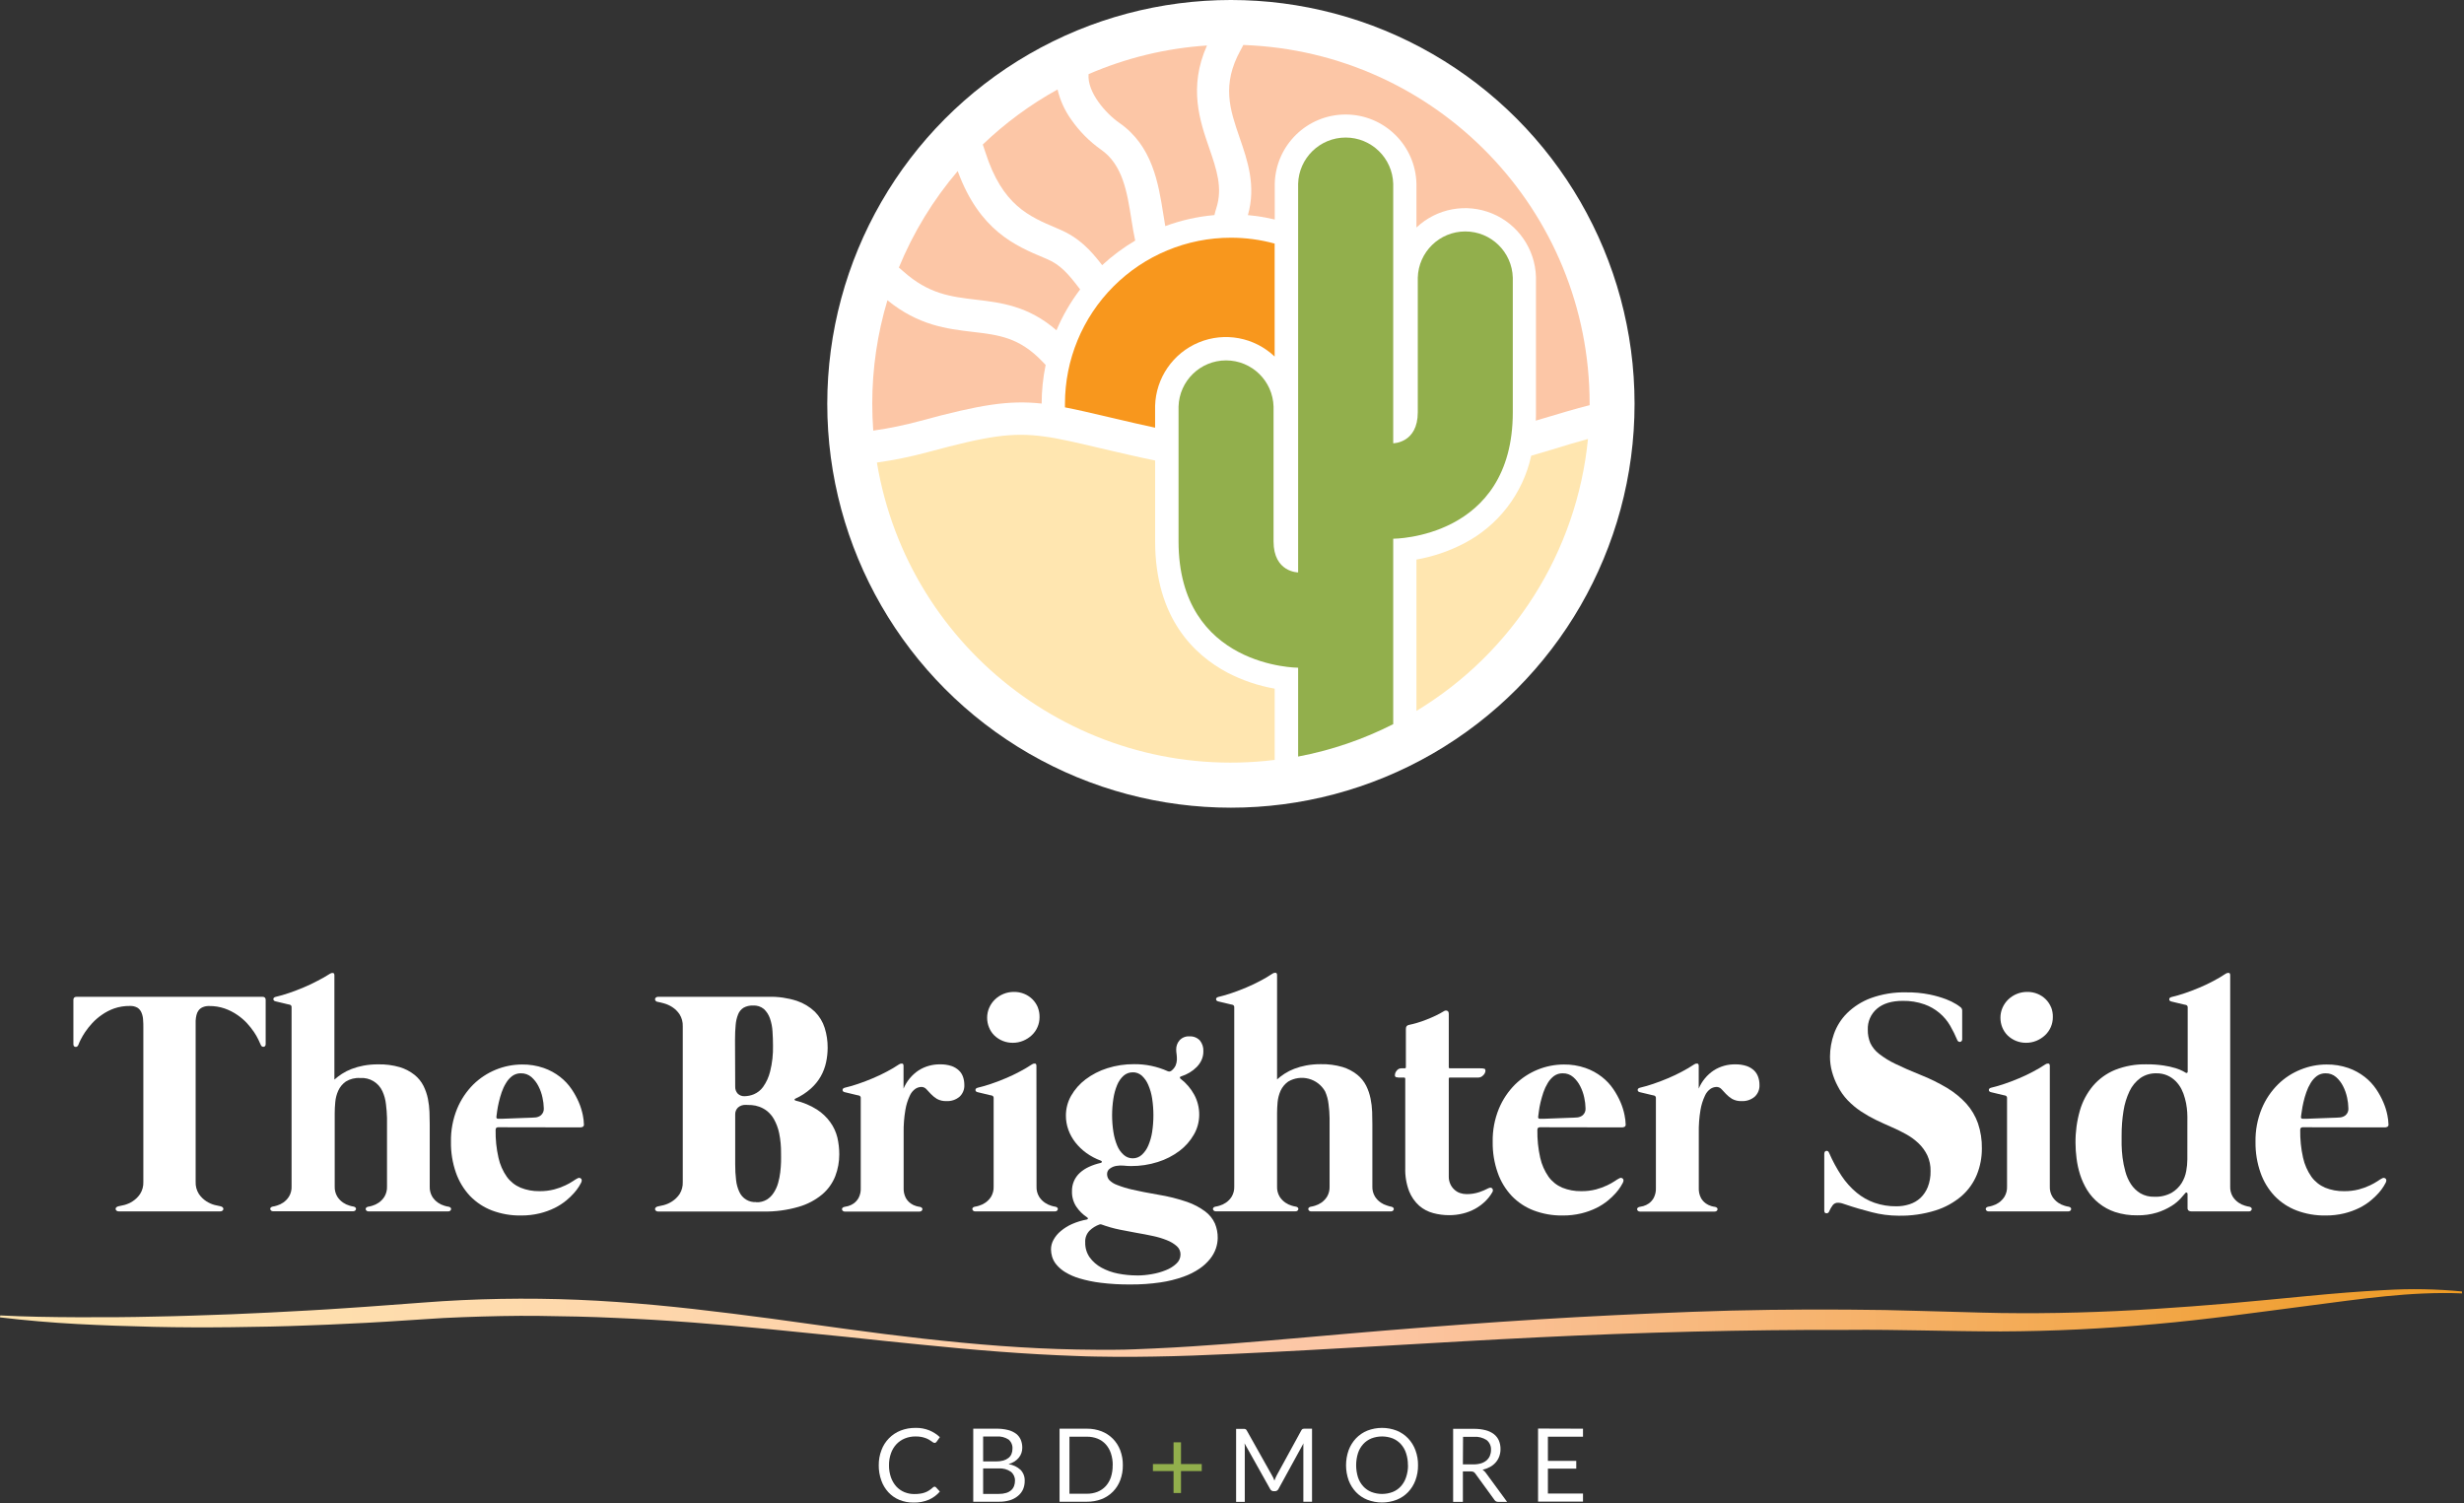 <?xml version="1.0" encoding="UTF-8"?>
<svg width="500px" height="305px" viewBox="0 0 500 305" version="1.1" xmlns="http://www.w3.org/2000/svg" xmlns:xlink="http://www.w3.org/1999/xlink">
    <rect x="0" y="0" width="500" height="305" fill="#333333" stroke="none"/>
    <!-- Generator: Sketch 52.6 (67491) - http://www.bohemiancoding.com/sketch -->
    <title>5</title>
    <desc>Created with Sketch.</desc>
    <defs>
        <linearGradient x1="0%" y1="50.159%" x2="99.991%" y2="50.159%" id="linearGradient-1">
            <stop stop-color="#FFE6B0" offset="0%"></stop>
            <stop stop-color="#FCC6A6" offset="55%"></stop>
            <stop stop-color="#EE9A22" offset="100%"></stop>
        </linearGradient>
    </defs>
    <g id="Page-1" stroke="none" stroke-width="1" fill="none" fill-rule="evenodd">
        <g id="Desktop" transform="translate(-830, -80)">
            <g id="5" transform="translate(830, 80)">
                <ellipse id="Oval" fill="#FFFFFF" cx="249.779" cy="81.951" rx="81.909" ry="81.951"></ellipse>
                <path d="M198.07,60.815 C203.056,61.399 208.675,62.062 214.38,67.029 C215.627,64.07 217.243,61.281 219.188,58.727 C216.823,55.648 215.278,53.738 212.301,52.498 L211.937,52.349 C206.047,49.883 198.789,46.819 194.338,34.719 C189.349,40.571 185.32,47.179 182.4,54.294 C182.707,54.551 183.02,54.814 183.326,55.092 C188.49,59.682 192.927,60.202 198.07,60.815 Z" id="Path" fill="#FCC6A6"></path>
                <path d="M251.56,27.977 C253.141,32.552 254.922,37.712 253.226,43.655 C255.062,43.82 256.883,44.118 258.675,44.546 L258.675,37.305 C258.849,29.486 265.235,23.238 273.052,23.238 C280.869,23.238 287.255,29.486 287.429,37.305 L287.429,46.17 C291.547,42.276 297.566,41.165 302.802,43.331 C308.038,45.497 311.515,50.538 311.681,56.204 L311.681,56.347 L311.681,83.668 C311.681,84.246 311.681,84.801 311.645,85.357 L313.105,84.923 C316.553,83.889 319.687,82.949 322.571,82.222 L322.571,81.951 C322.583,42.696 291.504,10.492 252.293,9.129 C252.123,9.471 251.944,9.841 251.745,10.169 C247.863,17.21 249.566,22.198 251.56,27.977 Z" id="Path" fill="#FCC6A6"></path>
                <path d="M211.375,81.894 C211.377,79.26 211.649,76.634 212.187,74.055 L211.574,73.421 C206.838,68.433 202.635,67.969 197.329,67.342 C192.172,66.737 186.368,66.045 180.078,60.929 C178.031,67.748 176.995,74.831 177.001,81.951 C177.001,83.775 177.073,85.592 177.201,87.381 C180.404,86.931 183.575,86.279 186.695,85.429 C198.974,82.086 204.786,81.181 211.375,81.894 Z" id="Path" fill="#FCC6A6"></path>
                <path d="M310.719,92.476 C309.038,100.155 304.025,106.685 297.044,110.292 C294.024,111.862 290.781,112.96 287.429,113.548 L287.429,144.262 C307.078,132.386 319.978,111.934 322.236,89.077 C320.014,89.683 317.614,90.403 315,91.215 L310.719,92.476 Z" id="Path" fill="#FFE6B0"></path>
                <path d="M249.06,136.488 C242.372,132.924 234.402,125.456 234.402,109.843 L234.402,93.453 C230.897,92.74 227.991,92.027 225.855,91.55 L223.44,90.987 C220.962,90.403 218.839,89.904 216.923,89.49 C215.007,89.077 213.462,88.778 211.937,88.585 C205.363,87.673 200.406,88.479 188.362,91.728 C184.936,92.657 181.456,93.371 177.942,93.866 C184.363,132.357 219.947,158.959 258.661,154.21 L258.661,139.744 C255.313,139.155 252.076,138.056 249.06,136.488 Z" id="Path" fill="#FFE6B0"></path>
                <path d="M227.144,24.942 C233.86,29.588 235.071,37.234 236.047,43.377 C236.182,44.239 236.318,45.087 236.46,45.885 C239.669,44.697 243.023,43.944 246.432,43.648 C246.538,43.185 246.667,42.707 246.823,42.223 C248.148,38.125 246.866,34.384 245.399,30.108 C243.483,24.557 241.125,17.758 244.922,9.236 C236.64,9.778 228.513,11.743 220.897,15.043 C220.577,18.678 224.359,23.01 227.144,24.942 Z" id="Path" fill="#FCC6A6"></path>
                <path d="M214.473,46.32 L214.843,46.477 C218.967,48.209 221.254,50.703 223.654,53.81 C225.703,51.912 227.95,50.24 230.356,48.821 C230.05,47.432 229.815,45.971 229.573,44.432 C228.718,39.016 227.828,33.415 223.419,30.365 C221.054,28.689 219,26.612 217.35,24.229 C216.046,22.404 215.112,20.342 214.601,18.157 C209.081,21.205 203.981,24.959 199.43,29.324 C199.608,29.844 199.793,30.372 199.964,30.92 C203.405,41.652 208.782,43.911 214.473,46.32 Z" id="Path" fill="#FCC6A6"></path>
                <path d="M249.779,48.237 C240.844,48.237 232.276,51.79 225.96,58.113 C219.644,64.436 216.098,73.011 216.104,81.951 C216.104,82.186 216.104,82.421 216.104,82.664 C218.654,83.155 221.503,83.825 224.964,84.638 L227.365,85.2 C229.16,85.621 231.546,86.177 234.395,86.79 L234.395,82.379 C234.549,76.704 238.027,71.652 243.27,69.484 C248.514,67.317 254.542,68.441 258.654,72.352 L258.654,49.427 C255.762,48.637 252.777,48.236 249.779,48.237 Z" id="Path" fill="#F8971D"></path>
                <path d="M306.98,83.668 L306.98,56.354 C306.838,51.129 302.564,46.967 297.34,46.967 C292.116,46.967 287.841,51.129 287.699,56.354 L287.699,83.668 C287.699,89.946 282.714,89.954 282.714,89.954 L282.714,37.305 C282.572,32.077 278.294,27.912 273.066,27.912 C267.838,27.912 263.561,32.077 263.419,37.305 L263.419,116.157 C263.419,116.157 258.433,116.157 258.433,109.871 L258.433,82.521 C258.291,77.296 254.017,73.134 248.793,73.134 C243.569,73.134 239.294,77.296 239.152,82.521 L239.152,109.843 C239.152,135.497 263.419,135.497 263.419,135.497 L263.419,153.526 C270.129,152.258 276.626,150.044 282.714,146.949 L282.714,109.323 C282.714,109.323 306.98,109.337 306.98,83.668 Z" id="Path" fill="#92AF4C"></path>
                <path d="M0.036,266.939 C5.235,267.203 10.449,267.281 15.655,267.303 C20.862,267.324 26.068,267.303 31.275,267.174 C33.882,267.139 36.481,267.053 39.11,266.975 C41.738,266.896 44.309,266.797 46.909,266.704 C52.115,266.497 57.308,266.227 62.507,265.934 C65.107,265.799 67.699,265.628 70.299,265.45 C72.899,265.272 75.491,265.108 78.084,264.901 L85.869,264.324 L89.801,264.046 C91.104,263.96 92.415,263.903 93.725,263.832 C104.203,263.339 114.701,263.463 125.164,264.203 C135.613,264.915 145.997,266.198 156.346,267.566 L171.852,269.704 C177.023,270.417 182.187,271.065 187.365,271.65 C197.721,272.811 208.105,273.666 218.511,273.852 C219.815,273.852 221.111,273.901 222.415,273.901 C223.718,273.901 225.014,273.901 226.311,273.901 C227.607,273.901 228.91,273.859 230.214,273.809 L234.11,273.645 C239.302,273.417 244.501,273.053 249.694,272.669 C260.078,271.863 270.463,270.866 280.855,270.018 C291.246,269.17 301.667,268.393 312.087,267.744 C322.507,267.096 332.942,266.604 343.383,266.205 C353.825,265.806 364.274,265.692 374.722,265.756 L382.557,265.842 L390.392,266.041 L398.226,266.255 C400.819,266.341 403.412,266.398 406.004,266.447 C411.189,266.519 416.377,266.483 421.567,266.341 C426.757,266.198 431.947,265.96 437.137,265.628 C442.322,265.293 447.507,264.915 452.692,264.459 C457.877,264.003 463.063,263.497 468.255,262.998 C473.447,262.5 478.661,262.058 483.925,261.794 C489.147,261.474 494.386,261.567 499.594,262.072 L499.594,262.464 C489.181,262.036 478.86,263.625 468.533,264.958 C458.205,266.291 447.842,267.773 437.415,268.685 C432.191,269.16 426.968,269.524 421.745,269.775 C416.522,270.027 411.284,270.163 406.033,270.182 C395.52,270.182 385.178,269.768 374.758,269.875 C353.953,269.818 333.134,270.36 312.329,271.372 C291.524,272.384 270.726,273.816 249.865,274.757 C244.651,274.999 239.43,275.205 234.195,275.284 L230.271,275.334 C228.967,275.334 227.657,275.334 226.353,275.334 C225.05,275.334 223.739,275.298 222.429,275.284 C221.118,275.27 219.815,275.22 218.511,275.17 C208.063,274.814 197.65,273.951 187.265,272.897 C182.07,272.384 176.88,271.847 171.695,271.286 L156.14,269.725 C145.762,268.728 135.392,267.873 125.014,267.445 C119.829,267.196 114.644,267.096 109.459,267.032 C104.274,266.968 99.095,267.103 93.917,267.288 C92.621,267.345 91.325,267.388 90.036,267.459 L86.154,267.702 L78.319,268.208 C75.712,268.386 73.098,268.493 70.484,268.621 C67.87,268.749 65.264,268.877 62.65,268.956 C57.429,269.17 52.201,269.269 46.98,269.326 C41.759,269.383 36.531,269.376 31.311,269.255 C26.09,269.134 20.869,268.956 15.641,268.678 C10.413,268.4 5.192,267.944 0,267.331 L0.036,266.939 Z" id="Path" fill="url(#linearGradient-1)"></path>
                <path d="M53.91,202.889 L53.91,211.861 C53.91,212.203 53.768,212.388 53.49,212.424 C53.212,212.46 53.006,212.296 52.877,211.954 L52.429,210.97 C52.166,210.426 51.863,209.902 51.524,209.402 C51.094,208.772 50.618,208.174 50.1,207.614 C49.512,206.986 48.855,206.427 48.141,205.946 C47.35,205.403 46.49,204.966 45.584,204.649 C44.574,204.303 43.511,204.134 42.443,204.15 C41.991,204.133 41.541,204.216 41.125,204.393 C40.8,204.533 40.516,204.754 40.299,205.034 C40.087,205.317 39.939,205.643 39.865,205.989 C39.777,206.359 39.722,206.736 39.701,207.115 L39.701,239.824 C39.664,240.688 39.89,241.543 40.349,242.275 C40.743,242.865 41.252,243.369 41.845,243.758 C42.366,244.1 42.938,244.357 43.54,244.52 C44.095,244.656 44.509,244.748 44.765,244.791 C44.93,244.819 45.082,244.899 45.199,245.019 C45.291,245.105 45.338,245.229 45.328,245.354 C45.315,245.481 45.251,245.597 45.15,245.675 C45.012,245.782 44.84,245.836 44.665,245.824 L24.124,245.824 C23.95,245.836 23.777,245.782 23.64,245.675 C23.539,245.597 23.474,245.481 23.462,245.354 C23.451,245.229 23.498,245.105 23.59,245.019 C23.708,244.9 23.86,244.821 24.024,244.791 C24.281,244.748 24.694,244.656 25.249,244.52 C25.851,244.357 26.423,244.1 26.944,243.758 C27.537,243.369 28.046,242.865 28.44,242.275 C28.899,241.543 29.125,240.688 29.088,239.824 L29.088,230.083 C29.088,228.365 29.088,226.591 29.088,224.774 C29.088,222.956 29.088,221.161 29.088,219.386 L29.088,208.569 C29.088,208.027 29.088,207.5 29.038,206.972 C29.021,206.483 28.918,206 28.732,205.547 C28.577,205.134 28.302,204.776 27.942,204.521 C27.459,204.239 26.904,204.105 26.346,204.136 C25.271,204.121 24.202,204.29 23.184,204.635 C22.285,204.955 21.435,205.397 20.655,205.946 C19.944,206.435 19.289,207.001 18.704,207.635 C18.186,208.196 17.709,208.793 17.279,209.424 C16.941,209.927 16.634,210.451 16.36,210.992 C16.196,211.311 16.051,211.639 15.926,211.975 C15.798,212.317 15.591,212.474 15.313,212.445 C15.036,212.417 14.893,212.224 14.893,211.882 L14.893,202.889 C14.893,202.483 15.121,202.276 15.57,202.276 L53.234,202.276 C53.682,202.276 53.91,202.483 53.91,202.889 Z" id="Path" fill="#FFFFFF"></path>
                <path d="M91.083,244.884 C91.225,244.915 91.354,244.99 91.453,245.097 C91.523,245.183 91.551,245.295 91.531,245.404 C91.507,245.519 91.444,245.622 91.353,245.696 C91.241,245.788 91.099,245.834 90.954,245.824 L74.786,245.824 C74.642,245.834 74.499,245.788 74.387,245.696 C74.296,245.622 74.234,245.519 74.209,245.404 C74.189,245.295 74.218,245.183 74.288,245.097 C74.386,244.99 74.516,244.915 74.658,244.884 C74.96,244.839 75.258,244.77 75.548,244.677 C76.008,244.543 76.443,244.336 76.838,244.064 C77.31,243.741 77.71,243.324 78.013,242.838 C78.384,242.21 78.565,241.487 78.533,240.758 L78.533,226.854 C78.509,225.923 78.438,224.993 78.319,224.068 C78.224,223.164 77.983,222.281 77.607,221.453 C76.813,219.692 75.003,218.615 73.077,218.759 C72.06,218.69 71.047,218.939 70.178,219.472 C69.513,219.938 68.985,220.572 68.647,221.31 C68.309,222.048 68.102,222.839 68.034,223.648 C67.956,224.481 67.92,225.215 67.92,225.857 L67.92,240.729 C67.886,241.458 68.064,242.181 68.433,242.81 C68.738,243.294 69.138,243.711 69.608,244.036 C70.005,244.307 70.443,244.514 70.905,244.648 C71.193,244.742 71.488,244.811 71.788,244.855 C71.93,244.887 72.059,244.961 72.158,245.069 C72.232,245.153 72.261,245.267 72.236,245.375 C72.212,245.49 72.149,245.593 72.058,245.668 C71.947,245.759 71.804,245.805 71.66,245.796 L55.427,245.796 C55.281,245.805 55.136,245.759 55.021,245.668 C54.93,245.593 54.867,245.49 54.843,245.375 C54.823,245.267 54.852,245.155 54.922,245.069 C55.022,244.96 55.154,244.885 55.299,244.855 C55.599,244.811 55.894,244.741 56.182,244.648 C56.642,244.514 57.077,244.307 57.472,244.036 C57.944,243.713 58.344,243.295 58.647,242.81 C59.021,242.183 59.202,241.459 59.167,240.729 L59.167,204.386 C59.193,204.138 59.021,203.913 58.775,203.873 C58.619,203.848 58.464,203.815 58.312,203.773 L57.393,203.552 L56.439,203.324 L55.912,203.196 C55.627,203.131 55.484,202.989 55.47,202.761 C55.456,202.533 55.62,202.376 55.94,202.291 C56.862,202.074 57.773,201.81 58.668,201.5 C59.644,201.172 60.627,200.787 61.617,200.374 C62.607,199.96 63.561,199.504 64.466,199.02 C65.318,198.59 66.148,198.117 66.952,197.602 C67.125,197.477 67.337,197.419 67.55,197.438 C67.749,197.438 67.856,197.623 67.856,197.922 L67.856,219.08 C68.34,218.648 68.857,218.255 69.402,217.904 C70.017,217.51 70.671,217.18 71.353,216.921 C72.136,216.623 72.944,216.397 73.768,216.244 C74.743,216.066 75.733,215.98 76.724,215.987 C78.221,215.951 79.715,216.146 81.154,216.564 C82.23,216.893 83.234,217.42 84.117,218.118 C84.871,218.722 85.488,219.48 85.926,220.341 C86.341,221.169 86.645,222.049 86.83,222.956 C87.007,223.845 87.115,224.745 87.151,225.65 C87.151,226.541 87.201,227.375 87.201,228.144 L87.201,240.758 C87.167,241.486 87.345,242.209 87.714,242.838 C88.016,243.324 88.417,243.741 88.889,244.064 C89.283,244.336 89.718,244.543 90.178,244.677 C90.473,244.771 90.776,244.84 91.083,244.884 Z" id="Path" fill="#FFFFFF"></path>
                <path d="M101.083,228.75 C100.741,228.75 100.57,228.928 100.57,229.299 C100.537,231.197 100.733,233.092 101.154,234.943 C101.457,236.326 102.031,237.637 102.842,238.798 C103.55,239.771 104.507,240.534 105.613,241.007 C106.836,241.501 108.147,241.744 109.466,241.72 C110.472,241.735 111.475,241.617 112.45,241.37 C113.231,241.164 113.991,240.887 114.722,240.544 C115.271,240.291 115.8,239.995 116.303,239.66 C116.59,239.454 116.892,239.27 117.208,239.111 C117.434,238.966 117.731,238.999 117.92,239.19 C118.091,239.375 118.091,239.646 117.92,240.009 C117.856,240.145 117.714,240.394 117.486,240.772 C117.195,241.233 116.866,241.67 116.503,242.076 C116.01,242.635 115.471,243.152 114.893,243.622 C114.181,244.203 113.407,244.702 112.585,245.112 C111.608,245.593 110.581,245.965 109.523,246.223 C108.261,246.527 106.967,246.673 105.67,246.658 C103.679,246.685 101.7,246.34 99.836,245.639 C98.149,244.996 96.624,243.988 95.37,242.689 C94.104,241.334 93.134,239.729 92.521,237.978 C91.819,235.969 91.477,233.85 91.51,231.722 C91.465,229.413 91.891,227.118 92.764,224.98 C93.528,223.141 94.646,221.47 96.054,220.063 C98.692,217.483 102.23,216.031 105.919,216.016 C107.426,215.994 108.925,216.235 110.349,216.728 C111.546,217.147 112.668,217.758 113.668,218.538 C114.567,219.238 115.351,220.075 115.99,221.018 C116.574,221.877 117.073,222.791 117.479,223.747 C117.824,224.568 118.089,225.42 118.269,226.291 C118.399,226.918 118.473,227.555 118.49,228.194 C118.508,228.372 118.429,228.546 118.283,228.65 C118.111,228.743 117.917,228.787 117.721,228.779 L101.083,228.75 Z M100.734,226.612 C100.691,226.89 100.819,227.033 101.118,227.033 L101.766,227.033 L103.098,226.983 L104.793,226.919 L106.517,226.854 L107.942,226.805 C108.196,226.802 108.451,226.786 108.704,226.755 C109.098,226.713 109.472,226.557 109.779,226.306 C110.186,225.949 110.398,225.419 110.349,224.88 C110.333,224.161 110.244,223.445 110.085,222.743 C109.919,221.935 109.643,221.153 109.266,220.42 C108.913,219.717 108.43,219.088 107.842,218.567 C107.249,218.056 106.487,217.784 105.705,217.804 C105.081,217.791 104.47,217.978 103.96,218.339 C103.446,218.724 103.015,219.208 102.692,219.764 C102.325,220.355 102.026,220.986 101.802,221.645 C101.575,222.307 101.382,222.98 101.225,223.662 C101.068,224.318 100.962,224.923 100.883,225.472 C100.805,226.021 100.755,226.32 100.734,226.612 Z" id="Shape" fill="#FFFFFF" fill-rule="nonzero"></path>
                <path d="M161.439,223.341 C162.982,223.7 164.453,224.317 165.791,225.166 C166.847,225.848 167.765,226.723 168.497,227.745 C169.165,228.676 169.649,229.725 169.922,230.838 C170.179,231.955 170.308,233.098 170.306,234.244 C170.312,235.754 170.039,237.252 169.501,238.662 C168.94,240.089 168.037,241.357 166.873,242.354 C165.475,243.519 163.85,244.381 162.101,244.884 C159.741,245.576 157.288,245.903 154.829,245.853 L133.583,245.853 C133.408,245.864 133.236,245.811 133.098,245.703 C133,245.623 132.936,245.508 132.92,245.382 C132.916,245.258 132.962,245.137 133.048,245.048 C133.167,244.929 133.318,244.849 133.483,244.82 C133.746,244.777 134.152,244.684 134.708,244.549 C135.31,244.387 135.882,244.129 136.403,243.786 C136.997,243.396 137.508,242.892 137.906,242.304 C138.362,241.57 138.586,240.716 138.547,239.853 L138.547,208.277 C138.583,207.418 138.36,206.569 137.906,205.839 C137.513,205.246 137.002,204.741 136.403,204.357 C135.879,204.022 135.308,203.767 134.708,203.602 C134.152,203.452 133.746,203.352 133.483,203.31 C133.317,203.299 133.161,203.225 133.048,203.103 C132.964,203.004 132.918,202.877 132.92,202.747 C132.936,202.621 133,202.506 133.098,202.426 C133.236,202.318 133.408,202.265 133.583,202.276 L156.019,202.276 C157.938,202.232 159.852,202.509 161.681,203.096 C163.054,203.553 164.308,204.307 165.356,205.305 C166.276,206.226 166.96,207.355 167.35,208.597 C167.756,209.898 167.958,211.254 167.949,212.616 C167.947,213.613 167.84,214.607 167.628,215.581 C167.414,216.58 167.049,217.541 166.546,218.431 C166.011,219.361 165.331,220.198 164.53,220.911 C163.592,221.746 162.533,222.433 161.389,222.949 C161.261,223.013 161.204,223.078 161.225,223.156 C161.246,223.234 161.311,223.298 161.439,223.341 Z M149.188,220.491 C149.162,221.013 149.341,221.524 149.687,221.916 C150.064,222.289 150.582,222.483 151.111,222.45 C151.75,222.436 152.38,222.303 152.97,222.059 C153.723,221.743 154.374,221.225 154.85,220.562 C155.519,219.619 156.002,218.557 156.275,217.434 C156.707,215.71 156.903,213.936 156.859,212.16 C156.859,211.213 156.823,210.258 156.759,209.31 C156.71,208.414 156.537,207.529 156.246,206.68 C155.999,205.952 155.579,205.294 155.021,204.763 C154.397,204.249 153.599,203.994 152.792,204.051 C152.135,204.022 151.483,204.172 150.905,204.485 C150.404,204.795 150.014,205.257 149.793,205.804 C149.511,206.505 149.338,207.245 149.281,207.999 C149.195,208.868 149.152,209.887 149.152,211.049 L149.188,220.491 Z M153.462,243.971 C154.21,244.002 154.952,243.816 155.598,243.437 C156.176,243.077 156.663,242.59 157.023,242.012 C157.412,241.409 157.708,240.751 157.899,240.059 C158.099,239.347 158.244,238.62 158.333,237.886 C158.419,237.173 158.469,236.461 158.49,235.791 C158.511,235.121 158.49,234.551 158.49,234.08 C158.514,232.688 158.385,231.297 158.105,229.933 C157.901,228.958 157.553,228.019 157.073,227.147 C156.712,226.495 156.228,225.919 155.648,225.451 C155.171,225.078 154.637,224.784 154.067,224.581 C153.58,224.405 153.073,224.295 152.557,224.253 C152.073,224.253 151.667,224.211 151.346,224.211 C150.771,224.177 150.205,224.366 149.765,224.738 C149.376,225.108 149.166,225.627 149.188,226.163 L149.188,236.289 C149.181,237.347 149.24,238.404 149.366,239.454 C149.45,240.285 149.672,241.096 150.021,241.855 C150.619,243.208 152.001,244.041 153.476,243.936 L153.462,243.971 Z" id="Shape" fill="#FFFFFF" fill-rule="nonzero"></path>
                <path d="M190.783,215.987 C191.561,215.969 192.337,216.082 193.077,216.322 C193.639,216.513 194.153,216.822 194.587,217.227 C194.971,217.594 195.259,218.049 195.427,218.552 C195.6,219.067 195.687,219.606 195.684,220.149 C195.734,221.061 195.373,221.947 194.701,222.564 C193.966,223.177 193.028,223.49 192.073,223.441 C191.388,223.475 190.707,223.317 190.107,222.985 C189.664,222.709 189.257,222.378 188.896,222.002 L187.977,221.018 C187.717,220.727 187.342,220.563 186.952,220.569 C186.531,220.583 186.123,220.711 185.769,220.94 C185.257,221.298 184.855,221.791 184.608,222.365 C184.187,223.271 183.889,224.23 183.725,225.215 C183.461,226.759 183.342,228.324 183.369,229.89 L183.369,241.05 C183.336,241.755 183.486,242.457 183.803,243.088 C184.052,243.532 184.395,243.917 184.808,244.214 C185.145,244.454 185.521,244.635 185.919,244.748 C186.183,244.824 186.452,244.881 186.724,244.919 C186.866,244.951 186.995,245.026 187.094,245.133 C187.168,245.217 187.197,245.331 187.172,245.439 C187.148,245.554 187.085,245.658 186.994,245.732 C186.882,245.824 186.74,245.869 186.595,245.86 L171.439,245.86 C171.294,245.869 171.152,245.824 171.04,245.732 C170.949,245.658 170.886,245.554 170.862,245.439 C170.842,245.331 170.871,245.219 170.94,245.133 C171.039,245.026 171.168,244.951 171.311,244.919 C171.582,244.881 171.851,244.824 172.115,244.748 C172.515,244.634 172.893,244.453 173.234,244.214 C173.642,243.914 173.982,243.53 174.231,243.088 C174.552,242.458 174.702,241.756 174.665,241.05 L174.665,222.821 C174.692,222.576 174.524,222.351 174.281,222.308 C174.121,222.287 173.964,222.254 173.811,222.208 L172.892,221.987 L171.944,221.759 L171.41,221.631 C171.132,221.567 170.983,221.424 170.976,221.196 C170.969,220.968 171.118,220.811 171.439,220.726 C172.361,220.51 173.272,220.246 174.167,219.935 C175.142,219.607 176.125,219.222 177.115,218.809 C178.105,218.396 179.06,217.94 179.964,217.455 C180.817,217.013 181.645,216.522 182.443,215.987 C182.617,215.864 182.829,215.806 183.041,215.823 C183.248,215.823 183.348,216.008 183.348,216.308 L183.348,220.911 C183.982,219.402 185.048,218.113 186.41,217.206 C187.719,216.383 189.238,215.959 190.783,215.987 Z" id="Path" fill="#FFFFFF"></path>
                <path d="M210.335,240.758 C210.299,241.487 210.48,242.211 210.855,242.838 C211.157,243.324 211.558,243.741 212.03,244.064 C212.424,244.336 212.859,244.543 213.319,244.677 C213.609,244.771 213.907,244.84 214.209,244.884 C214.352,244.915 214.481,244.99 214.58,245.097 C214.649,245.183 214.678,245.295 214.658,245.404 C214.634,245.519 214.571,245.622 214.48,245.696 C214.365,245.788 214.221,245.833 214.074,245.824 L197.892,245.824 C197.747,245.834 197.605,245.788 197.493,245.696 C197.402,245.622 197.339,245.519 197.315,245.404 C197.291,245.295 197.32,245.181 197.393,245.097 C197.492,244.99 197.621,244.915 197.764,244.884 C198.065,244.839 198.363,244.77 198.654,244.677 C199.113,244.541 199.548,244.334 199.943,244.064 C200.414,243.74 200.814,243.322 201.118,242.838 C201.487,242.209 201.665,241.486 201.631,240.758 L201.631,222.821 C201.657,222.576 201.489,222.351 201.246,222.308 C201.087,222.287 200.93,222.254 200.776,222.208 L199.858,221.987 L198.91,221.759 L198.376,221.631 C198.098,221.567 197.949,221.424 197.942,221.196 C197.934,220.968 198.084,220.811 198.412,220.726 C199.332,220.509 200.24,220.245 201.132,219.935 C202.108,219.607 203.091,219.222 204.081,218.809 C205.071,218.396 206.026,217.94 206.93,217.455 C207.785,217.011 208.614,216.521 209.416,215.987 C209.587,215.863 209.797,215.805 210.007,215.823 C210.214,215.823 210.313,216.008 210.313,216.308 L210.335,240.758 Z M210.598,204.414 C210.346,203.808 209.978,203.256 209.516,202.789 C209.043,202.321 208.484,201.948 207.87,201.692 C207.194,201.411 206.466,201.272 205.734,201.286 C204.296,201.281 202.913,201.838 201.88,202.839 C201.394,203.313 201.004,203.877 200.734,204.5 C200.455,205.135 200.312,205.822 200.313,206.516 C200.308,207.201 200.441,207.88 200.705,208.512 C200.949,209.119 201.315,209.67 201.781,210.129 C202.782,211.09 204.118,211.622 205.506,211.612 C206.239,211.617 206.966,211.474 207.642,211.191 C208.279,210.926 208.862,210.55 209.366,210.079 C209.863,209.617 210.258,209.057 210.527,208.433 C210.806,207.798 210.949,207.111 210.947,206.417 C210.961,205.74 210.842,205.067 210.598,204.436 L210.598,204.414 Z" id="Shape" fill="#FFFFFF" fill-rule="nonzero"></path>
                <path d="M235.043,242.439 C237.03,242.759 238.986,243.248 240.89,243.9 C242.216,244.357 243.463,245.015 244.587,245.853 C245.433,246.487 246.104,247.326 246.538,248.29 C246.921,249.216 247.113,250.21 247.101,251.212 C247.092,251.924 246.972,252.631 246.745,253.307 C246.482,254.083 246.084,254.807 245.57,255.445 C244.959,256.207 244.239,256.874 243.433,257.426 C242.408,258.12 241.297,258.678 240.128,259.086 C238.622,259.62 237.066,260.005 235.484,260.233 C233.456,260.53 231.408,260.67 229.359,260.654 C227.355,260.672 225.351,260.557 223.362,260.312 C221.893,260.135 220.442,259.834 219.024,259.414 C218.001,259.113 217.022,258.68 216.111,258.124 C215.446,257.717 214.852,257.204 214.352,256.606 C213.965,256.141 213.674,255.603 213.497,255.024 C213.353,254.538 213.276,254.035 213.269,253.528 C213.272,252.843 213.451,252.171 213.789,251.575 C214.163,250.901 214.661,250.304 215.256,249.815 C215.948,249.235 216.718,248.755 217.543,248.39 C218.508,247.968 219.519,247.659 220.556,247.47 C220.684,247.428 220.755,247.371 220.769,247.292 C220.783,247.214 220.726,247.136 220.62,247.05 C219.741,246.473 218.986,245.727 218.397,244.855 C217.801,243.936 217.498,242.858 217.528,241.762 C217.488,240.329 218.076,238.949 219.138,237.986 C219.69,237.491 220.314,237.084 220.99,236.781 C221.75,236.433 222.545,236.168 223.362,235.99 C223.511,235.947 223.59,235.869 223.59,235.762 C223.59,235.655 223.526,235.584 223.397,235.534 C222.346,235.151 221.351,234.626 220.442,233.973 C219.605,233.368 218.857,232.648 218.219,231.836 C217.611,231.062 217.13,230.196 216.795,229.27 C216.46,228.34 216.291,227.358 216.296,226.37 C216.295,224.961 216.661,223.575 217.358,222.351 C218.101,221.057 219.1,219.927 220.292,219.03 C221.62,218.032 223.109,217.268 224.694,216.771 C226.451,216.213 228.285,215.936 230.128,215.951 C232.482,215.924 234.812,216.41 236.959,217.377 C237.192,217.483 237.464,217.455 237.671,217.305 C238.054,217.022 238.36,216.647 238.561,216.215 C238.715,215.839 238.802,215.438 238.818,215.032 C238.826,214.656 238.804,214.279 238.754,213.906 C238.702,213.59 238.676,213.271 238.675,212.951 C238.67,212.276 238.91,211.623 239.352,211.113 C239.869,210.547 240.618,210.25 241.382,210.307 C242.167,210.261 242.934,210.563 243.476,211.134 C243.982,211.755 244.237,212.543 244.188,213.343 C244.195,213.955 244.069,214.56 243.818,215.118 C243.571,215.647 243.234,216.13 242.821,216.543 C242.395,216.972 241.916,217.346 241.396,217.655 C240.853,217.978 240.275,218.239 239.672,218.431 C239.501,218.474 239.416,218.552 239.43,218.674 C239.429,218.775 239.484,218.868 239.573,218.916 C240.716,219.795 241.662,220.905 242.35,222.173 C243.012,223.413 243.355,224.8 243.348,226.206 C243.347,227.622 242.974,229.013 242.265,230.239 C241.522,231.534 240.524,232.664 239.33,233.56 C238.009,234.551 236.528,235.308 234.95,235.798 C233.194,236.358 231.359,236.637 229.516,236.624 C229.021,236.624 228.526,236.596 228.034,236.539 C227.54,236.488 227.042,236.505 226.553,236.589 C226.087,236.656 225.645,236.834 225.264,237.109 C224.866,237.359 224.633,237.802 224.651,238.271 C224.649,238.698 224.798,239.111 225.071,239.439 C225.507,239.885 226.038,240.226 226.624,240.437 C227.649,240.843 228.704,241.167 229.779,241.406 C231.137,241.724 232.892,242.069 235.043,242.439 Z M230.769,258.83 C231.768,258.826 232.764,258.733 233.746,258.552 C234.723,258.391 235.679,258.121 236.595,257.746 C237.388,257.444 238.114,256.989 238.732,256.407 C239.251,255.936 239.549,255.269 239.551,254.568 C239.56,253.922 239.284,253.304 238.796,252.879 C238.201,252.359 237.519,251.949 236.781,251.668 C235.858,251.3 234.904,251.014 233.932,250.813 C232.87,250.585 231.795,250.378 230.662,250.186 C229.672,250.014 228.526,249.794 227.258,249.537 C225.981,249.279 224.727,248.924 223.504,248.475 C223.38,248.432 223.244,248.432 223.12,248.475 C222.359,248.743 221.667,249.174 221.09,249.737 C220.476,250.371 220.158,251.235 220.214,252.117 C220.186,253.199 220.502,254.262 221.118,255.152 C221.746,256.012 222.556,256.723 223.49,257.233 C224.549,257.809 225.69,258.217 226.873,258.445 C228.143,258.694 229.433,258.821 230.726,258.822 L230.769,258.83 Z M229.865,217.605 C229.185,217.595 228.526,217.836 228.013,218.282 C227.441,218.8 226.993,219.441 226.702,220.156 C226.333,221.045 226.075,221.976 225.933,222.928 C225.582,225.173 225.582,227.46 225.933,229.705 C226.077,230.657 226.335,231.587 226.702,232.477 C226.991,233.191 227.439,233.83 228.013,234.344 C228.519,234.806 229.18,235.06 229.865,235.057 C230.545,235.06 231.202,234.805 231.702,234.344 C232.267,233.824 232.712,233.186 233.006,232.477 C233.387,231.591 233.653,230.659 233.796,229.705 C234.138,227.459 234.138,225.174 233.796,222.928 C233.655,221.973 233.389,221.041 233.006,220.156 C232.71,219.445 232.265,218.806 231.702,218.282 C231.185,217.824 230.513,217.579 229.822,217.598 L229.865,217.605 Z" id="Shape" fill="#FFFFFF" fill-rule="nonzero"></path>
                <path d="M282.379,244.884 C282.521,244.915 282.651,244.99 282.749,245.097 C282.819,245.183 282.848,245.295 282.828,245.404 C282.803,245.519 282.741,245.622 282.65,245.696 C282.535,245.788 282.39,245.833 282.244,245.824 L266.061,245.824 C265.917,245.834 265.774,245.788 265.662,245.696 C265.571,245.622 265.509,245.519 265.484,245.404 C265.46,245.295 265.489,245.181 265.563,245.097 C265.661,244.99 265.791,244.915 265.933,244.884 C266.235,244.839 266.533,244.77 266.823,244.677 C267.282,244.541 267.717,244.334 268.113,244.064 C268.583,243.74 268.983,243.322 269.288,242.838 C269.657,242.209 269.835,241.486 269.801,240.758 L269.801,226.854 C269.801,225.957 269.708,225.023 269.594,224.068 C269.499,223.164 269.258,222.281 268.882,221.453 C268.157,220.191 266.957,219.272 265.55,218.903 C264.143,218.533 262.647,218.743 261.396,219.486 C260.735,219.956 260.208,220.589 259.865,221.325 C259.534,222.065 259.327,222.854 259.252,223.662 C259.181,224.496 259.145,225.23 259.145,225.871 L259.145,240.743 C259.111,241.472 259.289,242.195 259.658,242.824 C259.961,243.31 260.361,243.727 260.833,244.05 C261.228,244.322 261.663,244.528 262.123,244.663 C262.413,244.756 262.711,244.825 263.013,244.869 C263.155,244.901 263.285,244.976 263.383,245.083 C263.453,245.169 263.481,245.281 263.462,245.39 C263.437,245.505 263.374,245.608 263.283,245.682 C263.172,245.774 263.029,245.82 262.885,245.81 L246.717,245.81 C246.572,245.82 246.43,245.774 246.318,245.682 C246.227,245.608 246.164,245.505 246.14,245.39 C246.12,245.281 246.148,245.169 246.218,245.083 C246.317,244.976 246.446,244.901 246.588,244.869 C246.89,244.825 247.188,244.756 247.479,244.663 C247.938,244.528 248.373,244.322 248.768,244.05 C249.24,243.727 249.64,243.31 249.943,242.824 C250.312,242.195 250.49,241.472 250.456,240.743 L250.456,204.4 C250.482,204.154 250.314,203.93 250.071,203.887 C249.915,203.863 249.76,203.829 249.608,203.787 L248.689,203.566 L247.735,203.338 L247.201,203.21 C246.923,203.146 246.781,203.003 246.766,202.775 C246.752,202.547 246.916,202.39 247.236,202.305 C248.157,202.089 249.065,201.825 249.957,201.514 C250.94,201.186 251.923,200.801 252.906,200.388 C253.889,199.975 254.858,199.518 255.755,199.034 C256.609,198.59 257.439,198.1 258.241,197.566 C258.414,197.441 258.626,197.383 258.839,197.402 C259.038,197.402 259.145,197.587 259.145,197.887 L259.145,219.044 C259.628,218.611 260.145,218.218 260.691,217.868 C261.305,217.473 261.959,217.143 262.642,216.885 C263.426,216.588 264.234,216.361 265.057,216.208 C266.03,216.03 267.017,215.944 268.006,215.951 C269.506,215.915 271.002,216.11 272.443,216.529 C273.519,216.857 274.524,217.384 275.406,218.082 C276.16,218.686 276.777,219.444 277.215,220.305 C277.628,221.134 277.93,222.013 278.113,222.921 C278.295,223.808 278.405,224.709 278.44,225.614 C278.44,226.505 278.483,227.339 278.483,228.109 L278.483,240.722 C278.451,241.451 278.631,242.174 279.003,242.803 C279.306,243.288 279.706,243.706 280.178,244.029 C280.572,244.3 281.008,244.507 281.467,244.641 C281.763,244.749 282.069,244.83 282.379,244.884 Z" id="Path" fill="#FFFFFF"></path>
                <path d="M301.994,241.142 C302.386,240.95 302.664,240.971 302.835,241.207 C302.979,241.422 302.979,241.703 302.835,241.919 C302.438,242.613 301.944,243.247 301.368,243.8 C300.762,244.381 300.084,244.881 299.352,245.29 C298.573,245.717 297.743,246.04 296.88,246.252 C295.949,246.486 294.992,246.601 294.031,246.594 C292.954,246.592 291.882,246.451 290.84,246.173 C289.789,245.9 288.814,245.388 287.991,244.677 C287.091,243.871 286.391,242.866 285.947,241.741 C285.373,240.234 285.104,238.628 285.157,237.016 L285.157,218.923 C285.167,218.851 285.142,218.779 285.09,218.728 C285.038,218.677 284.965,218.654 284.893,218.666 L284.188,218.666 C283.866,218.691 283.543,218.657 283.234,218.567 C283.102,218.469 283.034,218.308 283.056,218.146 C283.077,217.819 283.207,217.507 283.426,217.263 C283.639,216.967 283.981,216.792 284.345,216.792 L285.057,216.792 C285.207,216.792 285.285,216.707 285.285,216.536 L285.285,208.797 C285.285,208.326 285.477,208.084 285.862,207.991 C286.403,207.885 286.973,207.735 287.585,207.557 C288.198,207.379 288.825,207.158 289.459,206.908 C290.093,206.659 290.712,206.395 291.325,206.103 C291.907,205.829 292.473,205.522 293.02,205.184 C293.217,205.054 293.465,205.03 293.682,205.12 C293.882,205.205 293.989,205.419 293.989,205.768 L293.989,216.564 C293.989,216.721 294.074,216.792 294.245,216.792 L300.306,216.792 C300.628,216.768 300.951,216.802 301.261,216.892 C301.375,216.956 301.432,217.092 301.432,217.305 C301.403,217.649 301.242,217.969 300.983,218.196 C300.732,218.487 300.37,218.657 299.986,218.666 L294.217,218.666 C294.06,218.666 293.989,218.738 293.989,218.887 L293.989,238.727 C293.976,239.254 294.081,239.777 294.295,240.259 C294.483,240.685 294.757,241.068 295.1,241.385 C295.431,241.704 295.827,241.947 296.261,242.097 C296.692,242.244 297.144,242.319 297.6,242.318 C298.475,242.328 299.346,242.193 300.178,241.919 C300.802,241.707 301.409,241.447 301.994,241.142 Z" id="Path" fill="#FFFFFF"></path>
                <path d="M312.479,228.75 C312.137,228.75 311.966,228.928 311.966,229.299 C311.934,231.196 312.128,233.091 312.543,234.943 C312.851,236.326 313.427,237.636 314.238,238.798 C314.946,239.771 315.903,240.534 317.009,241.007 C318.232,241.501 319.543,241.744 320.862,241.72 C321.868,241.735 322.871,241.617 323.846,241.37 C324.626,241.163 325.387,240.886 326.118,240.544 C326.667,240.289 327.195,239.994 327.699,239.66 C327.985,239.452 328.288,239.269 328.604,239.111 C328.83,238.966 329.127,238.999 329.316,239.19 C329.487,239.375 329.487,239.646 329.316,240.009 C329.252,240.145 329.11,240.394 328.882,240.772 C328.591,241.233 328.262,241.67 327.899,242.076 C327.406,242.635 326.867,243.152 326.289,243.622 C325.577,244.203 324.803,244.702 323.981,245.112 C323.004,245.592 321.977,245.965 320.919,246.223 C319.657,246.527 318.363,246.673 317.066,246.658 C315.075,246.685 313.096,246.34 311.232,245.639 C309.543,244.999 308.018,243.991 306.766,242.689 C305.497,241.336 304.527,239.731 303.917,237.978 C303.212,235.969 302.868,233.851 302.899,231.722 C302.856,229.412 303.285,227.118 304.16,224.98 C304.924,223.141 306.042,221.47 307.45,220.063 C310.088,217.483 313.626,216.031 317.315,216.016 C318.822,215.994 320.321,216.235 321.745,216.728 C322.942,217.147 324.064,217.758 325.064,218.538 C325.963,219.238 326.747,220.075 327.386,221.018 C327.97,221.877 328.469,222.791 328.875,223.747 C329.221,224.567 329.484,225.419 329.658,226.291 C329.789,226.918 329.866,227.554 329.886,228.194 C329.904,228.372 329.825,228.546 329.679,228.65 C329.505,228.744 329.308,228.788 329.11,228.779 L312.479,228.75 Z M312.13,226.612 C312.08,226.89 312.215,227.033 312.514,227.033 L313.155,227.033 L314.494,226.983 L316.189,226.919 L317.913,226.854 L319.338,226.805 C319.592,226.802 319.847,226.785 320.1,226.755 C320.494,226.712 320.867,226.556 321.175,226.306 C321.58,225.948 321.789,225.418 321.738,224.88 C321.724,224.161 321.638,223.445 321.481,222.743 C321.315,221.935 321.039,221.153 320.662,220.42 C320.311,219.716 319.828,219.087 319.238,218.567 C318.647,218.053 317.884,217.781 317.101,217.804 C316.477,217.791 315.866,217.978 315.356,218.339 C314.842,218.725 314.408,219.21 314.081,219.764 C313.719,220.357 313.423,220.988 313.198,221.645 C312.963,222.358 312.771,223.006 312.614,223.662 C312.457,224.318 312.35,224.923 312.279,225.472 C312.208,226.021 312.151,226.32 312.13,226.612 Z" id="Shape" fill="#FFFFFF" fill-rule="nonzero"></path>
                <path d="M352.137,215.987 C352.912,215.97 353.685,216.083 354.423,216.322 C354.987,216.513 355.504,216.822 355.94,217.227 C356.319,217.596 356.605,218.051 356.774,218.552 C356.952,219.066 357.041,219.605 357.037,220.149 C357.087,221.061 356.727,221.947 356.054,222.564 C355.319,223.177 354.381,223.49 353.426,223.441 C352.741,223.477 352.059,223.319 351.46,222.985 C351.016,222.711 350.609,222.38 350.249,222.002 L349.33,221.018 C349.067,220.726 348.691,220.563 348.298,220.569 C347.88,220.585 347.474,220.713 347.123,220.94 C346.609,221.296 346.206,221.79 345.962,222.365 C345.537,223.27 345.237,224.229 345.071,225.215 C344.81,226.759 344.693,228.324 344.722,229.89 L344.722,241.05 C344.686,241.756 344.836,242.458 345.157,243.088 C345.4,243.533 345.741,243.918 346.154,244.214 C346.492,244.452 346.868,244.632 347.265,244.748 C347.529,244.824 347.798,244.881 348.07,244.919 C348.213,244.948 348.344,245.023 348.44,245.133 C348.515,245.216 348.547,245.33 348.526,245.439 C348.498,245.553 348.436,245.655 348.348,245.732 C348.232,245.822 348.088,245.868 347.942,245.86 L332.792,245.86 C332.646,245.868 332.501,245.822 332.386,245.732 C332.297,245.655 332.235,245.553 332.208,245.439 C332.187,245.33 332.218,245.216 332.293,245.133 C332.39,245.023 332.52,244.948 332.664,244.919 C332.936,244.881 333.205,244.824 333.469,244.748 C333.866,244.632 334.241,244.452 334.58,244.214 C334.993,243.918 335.333,243.533 335.577,243.088 C335.9,242.459 336.053,241.756 336.019,241.05 L336.019,222.821 C336.041,222.574 335.871,222.351 335.627,222.308 C335.47,222.288 335.315,222.254 335.164,222.208 L334.245,221.987 L333.291,221.759 L332.756,221.631 C332.479,221.567 332.336,221.424 332.322,221.196 C332.308,220.968 332.472,220.811 332.792,220.726 C333.712,220.51 334.62,220.246 335.513,219.935 C336.496,219.607 337.479,219.222 338.469,218.809 C339.459,218.396 340.413,217.94 341.318,217.455 C342.172,217.011 343.002,216.521 343.803,215.987 C343.977,215.862 344.189,215.804 344.402,215.823 C344.601,215.823 344.708,216.008 344.708,216.308 L344.708,220.911 C345.34,219.4 346.406,218.111 347.771,217.206 C349.076,216.383 350.594,215.959 352.137,215.987 Z" id="Path" fill="#FFFFFF"></path>
                <path d="M370.185,245.66 L370.185,234.18 C370.185,233.81 370.313,233.603 370.577,233.553 C370.84,233.503 371.026,233.617 371.154,233.924 C371.857,235.553 372.704,237.118 373.682,238.598 C374.525,239.872 375.547,241.016 376.717,241.998 C377.803,242.904 379.043,243.609 380.377,244.078 C381.807,244.571 383.31,244.812 384.822,244.791 C385.719,244.795 386.61,244.658 387.464,244.385 C388.286,244.128 389.042,243.695 389.679,243.116 C390.337,242.49 390.852,241.729 391.189,240.886 C391.59,239.848 391.781,238.741 391.752,237.629 C391.777,236.534 391.553,235.447 391.097,234.451 C390.656,233.539 390.055,232.714 389.323,232.014 C388.56,231.291 387.708,230.669 386.788,230.161 C385.847,229.636 384.879,229.161 383.889,228.736 C382.792,228.261 381.712,227.767 380.648,227.254 C379.594,226.74 378.576,226.157 377.6,225.508 C376.637,224.864 375.746,224.118 374.943,223.284 C374.122,222.422 373.433,221.442 372.899,220.377 C372.411,219.455 372.026,218.483 371.752,217.476 C371.48,216.478 371.344,215.447 371.346,214.412 C371.355,212.841 371.627,211.283 372.151,209.802 C372.711,208.223 373.616,206.789 374.801,205.604 C376.167,204.267 377.797,203.231 379.587,202.561 C381.913,201.714 384.377,201.312 386.852,201.378 C388.444,201.356 390.034,201.505 391.595,201.82 C392.73,202.051 393.845,202.373 394.929,202.782 C395.643,203.051 396.33,203.387 396.98,203.787 C397.259,203.958 397.528,204.146 397.785,204.35 C398.016,204.499 398.16,204.752 398.17,205.027 L398.17,210.899 C398.174,211.034 398.128,211.166 398.041,211.27 C397.968,211.358 397.863,211.414 397.749,211.426 C397.638,211.44 397.526,211.417 397.429,211.362 C397.307,211.296 397.216,211.187 397.172,211.056 C396.76,210.064 396.284,209.1 395.748,208.17 C394.579,206.145 392.728,204.602 390.527,203.816 C389.11,203.315 387.614,203.074 386.111,203.103 C383.875,203.103 382.134,203.63 380.89,204.685 C379.641,205.746 378.95,207.323 379.017,208.961 C378.998,209.889 379.173,210.811 379.53,211.669 C379.939,212.52 380.542,213.264 381.289,213.842 C382.313,214.64 383.421,215.324 384.594,215.88 C385.971,216.555 387.702,217.312 389.786,218.153 C391.639,218.885 393.429,219.769 395.135,220.797 C396.58,221.66 397.891,222.731 399.024,223.975 C400.06,225.137 400.859,226.49 401.375,227.959 C401.927,229.6 402.195,231.323 402.165,233.054 C402.176,234.878 401.83,236.687 401.147,238.377 C400.461,240.045 399.398,241.531 398.041,242.717 C396.492,244.036 394.692,245.027 392.749,245.632 C390.321,246.389 387.786,246.75 385.242,246.701 C383.408,246.694 381.582,246.455 379.808,245.988 C378.013,245.525 376.246,245.019 374.601,244.456 C374.366,244.371 374.103,244.285 373.825,244.2 C373.564,244.117 373.293,244.074 373.02,244.071 C372.584,244.035 372.16,244.223 371.895,244.57 C371.613,244.957 371.374,245.372 371.182,245.81 C371.116,246.077 370.855,246.247 370.584,246.202 C370.321,246.202 370.185,246.002 370.185,245.66 Z" id="Path" fill="#FFFFFF"></path>
                <path d="M415.954,240.758 C415.919,241.487 416.1,242.211 416.474,242.838 C416.777,243.324 417.177,243.741 417.65,244.064 C418.044,244.336 418.479,244.543 418.939,244.677 C419.227,244.77 419.522,244.839 419.822,244.884 C419.967,244.914 420.099,244.989 420.199,245.097 C420.269,245.183 420.298,245.295 420.278,245.404 C420.254,245.519 420.191,245.622 420.1,245.696 C419.984,245.787 419.84,245.832 419.694,245.824 L403.533,245.824 C403.388,245.834 403.246,245.788 403.134,245.696 C403.043,245.622 402.98,245.519 402.956,245.404 C402.932,245.295 402.961,245.181 403.034,245.097 C403.131,244.987 403.261,244.912 403.405,244.884 C403.704,244.84 404,244.771 404.288,244.677 C404.75,244.543 405.187,244.336 405.584,244.064 C406.053,243.737 406.452,243.321 406.759,242.838 C407.128,242.209 407.306,241.486 407.272,240.758 L407.272,222.821 C407.298,222.576 407.13,222.351 406.887,222.308 C406.728,222.287 406.571,222.254 406.417,222.208 L405.499,221.987 L404.551,221.759 L404.017,221.631 C403.739,221.567 403.59,221.424 403.583,221.196 C403.575,220.968 403.725,220.811 404.053,220.726 C404.973,220.509 405.881,220.245 406.774,219.935 C407.749,219.607 408.732,219.222 409.722,218.809 C410.712,218.396 411.667,217.94 412.571,217.455 C413.426,217.011 414.255,216.521 415.057,215.987 C415.228,215.863 415.438,215.805 415.648,215.823 C415.855,215.823 415.954,216.008 415.954,216.308 L415.954,240.758 Z M416.211,204.414 C415.964,203.806 415.598,203.254 415.135,202.789 C414.663,202.321 414.104,201.948 413.49,201.692 C412.813,201.411 412.086,201.272 411.353,201.286 C409.916,201.281 408.533,201.838 407.5,202.839 C407.013,203.313 406.624,203.877 406.353,204.5 C406.074,205.135 405.931,205.822 405.933,206.516 C405.928,207.2 406.059,207.878 406.318,208.512 C406.566,209.118 406.935,209.668 407.4,210.129 C408.401,211.09 409.738,211.622 411.125,211.612 C411.859,211.617 412.585,211.474 413.262,211.191 C413.898,210.926 414.482,210.55 414.986,210.079 C415.999,209.132 416.572,207.804 416.567,206.417 C416.588,205.741 416.474,205.067 416.232,204.436 L416.211,204.414 Z" id="Shape" fill="#FFFFFF" fill-rule="nonzero"></path>
                <path d="M456.474,244.884 C456.618,244.912 456.748,244.987 456.845,245.097 C456.92,245.18 456.951,245.294 456.93,245.404 C456.867,245.67 456.618,245.849 456.346,245.824 L444.679,245.824 C444.477,245.834 444.276,245.777 444.11,245.66 C443.963,245.532 443.887,245.341 443.903,245.147 L443.903,242.297 C443.919,242.176 443.852,242.059 443.739,242.012 C443.635,241.967 443.513,242.007 443.454,242.104 C443.255,242.34 442.934,242.717 442.486,243.216 C441.936,243.802 441.311,244.313 440.627,244.734 C439.72,245.296 438.746,245.742 437.728,246.059 C436.417,246.459 435.052,246.649 433.682,246.622 C432.15,246.65 430.624,246.421 429.167,245.945 C426.817,245.156 424.817,243.571 423.511,241.463 C422.913,240.481 422.435,239.431 422.087,238.335 C421.748,237.262 421.51,236.159 421.375,235.042 C421.239,234.015 421.17,232.979 421.168,231.943 C421.142,229.723 421.439,227.512 422.051,225.379 C422.58,223.528 423.492,221.809 424.729,220.334 C425.946,218.918 427.482,217.812 429.209,217.106 C431.225,216.316 433.377,215.933 435.541,215.98 C436.719,215.966 437.895,216.047 439.06,216.222 C439.889,216.344 440.708,216.527 441.51,216.771 C442.002,216.919 442.478,217.112 442.934,217.348 L443.483,217.655 C443.561,217.734 443.678,217.759 443.782,217.719 C443.876,217.687 443.937,217.597 443.932,217.498 L443.932,204.436 C443.958,204.19 443.79,203.966 443.547,203.922 C443.369,203.896 443.193,203.858 443.02,203.808 L442.101,203.588 L441.147,203.359 L440.62,203.231 C440.335,203.167 440.192,203.025 440.185,202.796 C440.178,202.568 440.328,202.412 440.648,202.326 C441.57,202.109 442.481,201.845 443.376,201.535 C444.352,201.207 445.335,200.823 446.325,200.409 C447.315,199.996 448.269,199.54 449.174,199.055 C450.026,198.611 450.853,198.121 451.652,197.587 C451.826,197.463 452.038,197.404 452.251,197.423 C452.457,197.423 452.557,197.609 452.557,197.908 L452.557,240.743 C452.523,241.472 452.701,242.195 453.07,242.824 C453.378,243.308 453.78,243.725 454.252,244.05 C454.646,244.323 455.081,244.53 455.541,244.663 C455.845,244.763 456.158,244.837 456.474,244.884 Z M443.868,226.612 C443.865,226.019 443.827,225.426 443.754,224.838 C443.68,224.177 443.551,223.524 443.369,222.885 C443.199,222.232 442.96,221.599 442.657,220.997 C442.349,220.403 441.953,219.86 441.481,219.386 C440.996,218.904 440.426,218.515 439.801,218.239 C439.1,217.936 438.342,217.788 437.578,217.804 C436.418,217.771 435.277,218.111 434.323,218.773 C433.383,219.463 432.629,220.377 432.13,221.431 C431.53,222.698 431.118,224.044 430.905,225.429 C430.639,227.079 430.511,228.747 430.52,230.418 C430.52,230.888 430.52,231.529 430.52,232.334 C430.539,233.202 430.603,234.068 430.712,234.928 C430.836,235.877 431.026,236.815 431.282,237.736 C431.521,238.64 431.901,239.501 432.407,240.287 C432.899,241.036 433.548,241.669 434.309,242.14 C435.173,242.64 436.16,242.887 437.158,242.853 C438.38,242.909 439.594,242.63 440.67,242.047 C441.494,241.564 442.19,240.889 442.699,240.081 C443.17,239.325 443.489,238.485 443.64,237.608 C443.778,236.848 443.852,236.078 443.86,235.306 L443.868,226.612 Z" id="Shape" fill="#FFFFFF" fill-rule="nonzero"></path>
                <path d="M467.279,228.75 C466.937,228.75 466.766,228.928 466.766,229.299 C466.735,231.196 466.928,233.091 467.343,234.943 C467.652,236.326 468.228,237.636 469.038,238.798 C469.746,239.771 470.704,240.534 471.809,241.007 C473.032,241.502 474.343,241.744 475.662,241.72 C476.668,241.734 477.671,241.617 478.647,241.37 C479.427,241.163 480.187,240.886 480.919,240.544 C481.466,240.288 481.995,239.992 482.5,239.66 C482.784,239.454 483.084,239.271 483.397,239.111 C483.625,238.972 483.918,239.004 484.11,239.19 C484.281,239.375 484.281,239.646 484.11,240.009 C484.046,240.145 483.896,240.394 483.675,240.772 C483.385,241.233 483.056,241.67 482.692,242.076 C482.197,242.635 481.656,243.152 481.075,243.622 C480.367,244.204 479.596,244.704 478.775,245.112 C477.797,245.592 476.77,245.965 475.712,246.223 C474.451,246.527 473.156,246.673 471.859,246.658 C469.868,246.685 467.89,246.34 466.026,245.639 C464.337,244.999 462.811,243.991 461.56,242.689 C460.291,241.336 459.32,239.731 458.711,237.978 C458.006,235.969 457.661,233.851 457.692,231.722 C457.649,229.412 458.078,227.118 458.953,224.98 C459.714,223.14 460.833,221.469 462.244,220.063 C463.562,218.759 465.129,217.734 466.852,217.049 C468.521,216.368 470.306,216.017 472.108,216.016 C473.615,215.994 475.114,216.236 476.538,216.728 C477.735,217.148 478.856,217.76 479.858,218.538 C480.755,219.24 481.538,220.076 482.179,221.018 C482.761,221.877 483.258,222.791 483.661,223.747 C484.013,224.565 484.278,225.418 484.452,226.291 C484.583,226.918 484.659,227.554 484.679,228.194 C484.699,228.374 484.617,228.55 484.466,228.65 C484.294,228.744 484.099,228.789 483.903,228.779 L467.279,228.75 Z M466.923,226.612 C466.88,226.89 467.009,227.033 467.315,227.033 L467.956,227.033 L469.295,226.983 L470.99,226.919 L472.714,226.854 L474.138,226.805 C474.391,226.802 474.643,226.786 474.893,226.755 C475.29,226.713 475.666,226.557 475.976,226.306 C476.38,225.948 476.59,225.418 476.538,224.88 C476.525,224.161 476.439,223.445 476.282,222.743 C476.112,221.936 475.837,221.154 475.463,220.42 C475.112,219.716 474.628,219.087 474.038,218.567 C473.447,218.053 472.684,217.781 471.902,217.804 C471.28,217.791 470.671,217.978 470.164,218.339 C469.649,218.725 469.216,219.21 468.889,219.764 C468.524,220.355 468.228,220.987 468.006,221.645 C467.773,222.306 467.578,222.979 467.422,223.662 C467.272,224.318 467.158,224.923 467.087,225.472 C467.016,226.021 466.944,226.32 466.923,226.612 Z" id="Shape" fill="#FFFFFF" fill-rule="nonzero"></path>
                <path d="M189.637,301.686 C189.751,301.688 189.859,301.737 189.936,301.822 L190.719,302.677 C190.115,303.383 189.36,303.945 188.511,304.323 C187.523,304.741 186.457,304.942 185.385,304.914 C184.388,304.928 183.4,304.739 182.479,304.359 C181.634,304.008 180.876,303.478 180.256,302.805 C179.624,302.112 179.14,301.297 178.832,300.411 C178.481,299.425 178.307,298.385 178.319,297.339 C178.307,296.29 178.494,295.248 178.868,294.268 C179.539,292.457 180.948,291.017 182.742,290.306 C183.707,289.932 184.734,289.745 185.769,289.757 C186.732,289.731 187.689,289.903 188.583,290.263 C189.372,290.59 190.095,291.056 190.719,291.638 L190.064,292.558 C190.023,292.626 189.967,292.685 189.9,292.729 C189.819,292.779 189.725,292.804 189.63,292.8 C189.527,292.794 189.429,292.759 189.345,292.7 L188.989,292.458 C188.853,292.358 188.689,292.258 188.504,292.144 C188.293,292.023 188.071,291.92 187.842,291.838 C187.552,291.731 187.255,291.647 186.952,291.589 C186.566,291.521 186.175,291.49 185.783,291.496 C185.04,291.487 184.301,291.625 183.611,291.902 C182.968,292.164 182.387,292.56 181.909,293.064 C181.415,293.596 181.037,294.224 180.798,294.909 C180.523,295.69 180.388,296.512 180.399,297.339 C180.386,298.181 180.521,299.018 180.798,299.812 C181.037,300.489 181.405,301.113 181.88,301.651 C182.336,302.144 182.892,302.533 183.511,302.791 C184.153,303.056 184.84,303.189 185.534,303.183 C185.932,303.188 186.33,303.162 186.724,303.104 C187.059,303.061 187.389,302.98 187.707,302.862 C188,302.757 188.28,302.615 188.54,302.442 C188.818,302.262 189.08,302.06 189.323,301.836 C189.408,301.752 189.518,301.699 189.637,301.686 Z" id="Path" fill="#FFFFFF"></path>
                <path d="M197.493,304.743 L197.493,289.921 L202.222,289.921 C203.014,289.909 203.804,290 204.573,290.192 C205.158,290.338 205.71,290.597 206.197,290.954 C206.608,291.274 206.932,291.694 207.137,292.173 C207.345,292.686 207.449,293.236 207.443,293.791 C207.444,294.149 207.386,294.505 207.272,294.845 C207.156,295.187 206.979,295.505 206.752,295.786 C206.507,296.091 206.213,296.353 205.883,296.563 C205.503,296.805 205.091,296.992 204.658,297.118 C205.574,297.251 206.429,297.658 207.108,298.287 C207.675,298.89 207.973,299.698 207.934,300.525 C207.942,301.115 207.825,301.7 207.593,302.242 C207.355,302.762 206.999,303.218 206.553,303.575 C206.073,303.971 205.518,304.267 204.922,304.444 C204.205,304.654 203.46,304.755 202.714,304.743 L197.493,304.743 Z M199.501,296.563 L202.144,296.563 C202.642,296.57 203.138,296.508 203.618,296.377 C203.99,296.271 204.338,296.095 204.644,295.857 C204.91,295.647 205.118,295.372 205.249,295.059 C205.383,294.731 205.451,294.38 205.449,294.026 C205.51,293.299 205.215,292.587 204.658,292.116 C203.934,291.653 203.079,291.438 202.222,291.503 L199.501,291.503 L199.501,296.563 Z M199.501,297.988 L199.501,303.154 L202.707,303.154 C203.205,303.165 203.703,303.098 204.181,302.955 C204.553,302.845 204.898,302.658 205.192,302.406 C205.453,302.172 205.653,301.879 205.776,301.551 C205.902,301.206 205.965,300.842 205.962,300.475 C205.988,299.771 205.679,299.097 205.128,298.658 C204.409,298.161 203.542,297.924 202.671,297.988 L199.501,297.988 Z" id="Shape" fill="#FFFFFF" fill-rule="nonzero"></path>
                <path d="M227.849,297.339 C227.865,298.373 227.686,299.4 227.322,300.368 C226.667,302.134 225.288,303.535 223.533,304.216 C222.582,304.576 221.572,304.755 220.556,304.743 L215.007,304.743 L215.007,289.921 L220.556,289.921 C221.573,289.909 222.583,290.09 223.533,290.455 C224.397,290.792 225.181,291.306 225.833,291.966 C226.486,292.634 226.993,293.43 227.322,294.304 C227.686,295.274 227.865,296.303 227.849,297.339 Z M225.798,297.339 C225.809,296.509 225.682,295.683 225.42,294.895 C225.198,294.223 224.839,293.604 224.366,293.078 C223.908,292.578 223.343,292.188 222.714,291.938 C222.033,291.671 221.308,291.538 220.577,291.546 L217.016,291.546 L217.016,303.119 L220.577,303.119 C221.308,303.126 222.033,302.993 222.714,302.727 C223.342,302.476 223.906,302.089 224.366,301.594 C224.839,301.07 225.198,300.454 225.42,299.784 C225.677,298.995 225.8,298.169 225.783,297.339 L225.798,297.339 Z" id="Shape" fill="#FFFFFF" fill-rule="nonzero"></path>
                <polygon id="Path" fill="#92AF4C" points="239.651 292.686 239.651 297.097 243.86 297.097 243.86 298.522 239.651 298.522 239.651 302.976 238.141 302.976 238.141 298.522 233.953 298.522 233.953 297.097 238.141 297.097 238.141 292.686"></polygon>
                <path d="M258.39,299.912 L258.604,300.461 C258.675,300.268 258.746,300.083 258.825,299.912 C258.899,299.728 258.984,299.55 259.081,299.377 L264.067,290.263 C264.124,290.137 264.222,290.034 264.345,289.971 C264.479,289.932 264.618,289.915 264.758,289.921 L266.239,289.921 L266.239,304.743 L264.48,304.743 L264.48,293.855 C264.48,293.705 264.48,293.555 264.48,293.384 C264.48,293.213 264.48,293.049 264.516,292.878 L259.437,302.142 C259.31,302.422 259.032,302.603 258.725,302.606 L258.44,302.606 C258.133,302.603 257.855,302.422 257.728,302.142 L252.543,292.886 C252.543,293.064 252.578,293.242 252.593,293.413 C252.607,293.584 252.593,293.741 252.593,293.89 L252.593,304.779 L250.833,304.779 L250.833,289.957 L252.315,289.957 C252.454,289.951 252.594,289.967 252.728,290.007 C252.849,290.072 252.946,290.174 253.006,290.299 L258.127,299.42 C258.225,299.578 258.313,299.743 258.39,299.912 Z" id="Path" fill="#FFFFFF"></path>
                <path d="M287.749,297.339 C287.764,298.382 287.585,299.419 287.222,300.396 C286.894,301.288 286.388,302.102 285.734,302.791 C285.084,303.468 284.297,303.997 283.426,304.344 C281.508,305.085 279.383,305.085 277.464,304.344 C276.593,303.997 275.806,303.468 275.157,302.791 C274.506,302.1 274,301.286 273.668,300.396 C272.966,298.419 272.966,296.26 273.668,294.282 C273.999,293.39 274.505,292.574 275.157,291.881 C275.807,291.202 276.594,290.668 277.464,290.313 C279.383,289.572 281.508,289.572 283.426,290.313 C284.297,290.668 285.083,291.202 285.734,291.881 C286.388,292.572 286.894,293.389 287.222,294.282 C287.585,295.26 287.764,296.297 287.749,297.339 Z M285.698,297.339 C285.71,296.507 285.582,295.678 285.321,294.888 C285.103,294.208 284.744,293.581 284.266,293.049 C283.807,292.548 283.243,292.153 282.614,291.895 C281.219,291.363 279.678,291.363 278.283,291.895 C277.652,292.153 277.086,292.547 276.624,293.049 C276.145,293.581 275.783,294.207 275.563,294.888 C275.069,296.482 275.069,298.189 275.563,299.784 C275.785,300.462 276.146,301.086 276.624,301.615 C277.084,302.117 277.651,302.509 278.283,302.762 C279.678,303.295 281.219,303.295 282.614,302.762 C283.244,302.509 283.809,302.117 284.266,301.615 C284.742,301.085 285.101,300.461 285.321,299.784 C285.589,298.997 285.724,298.171 285.719,297.339 L285.698,297.339 Z" id="Shape" fill="#FFFFFF" fill-rule="nonzero"></path>
                <path d="M296.852,298.586 L296.852,304.772 L294.872,304.772 L294.872,289.95 L299.06,289.95 C299.879,289.934 300.696,290.03 301.489,290.235 C302.101,290.391 302.675,290.669 303.177,291.054 C303.61,291.397 303.95,291.843 304.167,292.351 C304.386,292.892 304.495,293.471 304.487,294.054 C304.494,294.555 304.41,295.052 304.238,295.522 C304.08,295.972 303.838,296.388 303.526,296.748 C303.203,297.124 302.814,297.437 302.379,297.674 C301.899,297.941 301.383,298.138 300.848,298.259 C301.108,298.421 301.334,298.634 301.51,298.886 L305.826,304.772 L304.053,304.772 C303.725,304.795 303.411,304.633 303.241,304.352 L299.395,299.057 C299.299,298.908 299.17,298.783 299.017,298.693 C298.821,298.612 298.609,298.575 298.397,298.586 L296.852,298.586 Z M296.852,297.161 L298.989,297.161 C299.511,297.172 300.033,297.102 300.534,296.955 C300.943,296.831 301.323,296.628 301.652,296.356 C301.944,296.101 302.175,295.785 302.329,295.43 C302.483,295.052 302.561,294.647 302.557,294.239 C302.608,293.469 302.281,292.722 301.681,292.237 C300.91,291.736 299.998,291.501 299.081,291.567 L296.887,291.567 L296.852,297.161 Z" id="Shape" fill="#FFFFFF" fill-rule="nonzero"></path>
                <polygon id="Path" fill="#FFFFFF" points="321.225 289.921 321.225 291.553 314.103 291.553 314.103 296.449 319.858 296.449 319.858 298.023 314.103 298.023 314.103 303.083 321.225 303.083 321.225 304.715 312.108 304.715 312.108 289.893"></polygon>
            </g>
        </g>
    </g>
</svg>